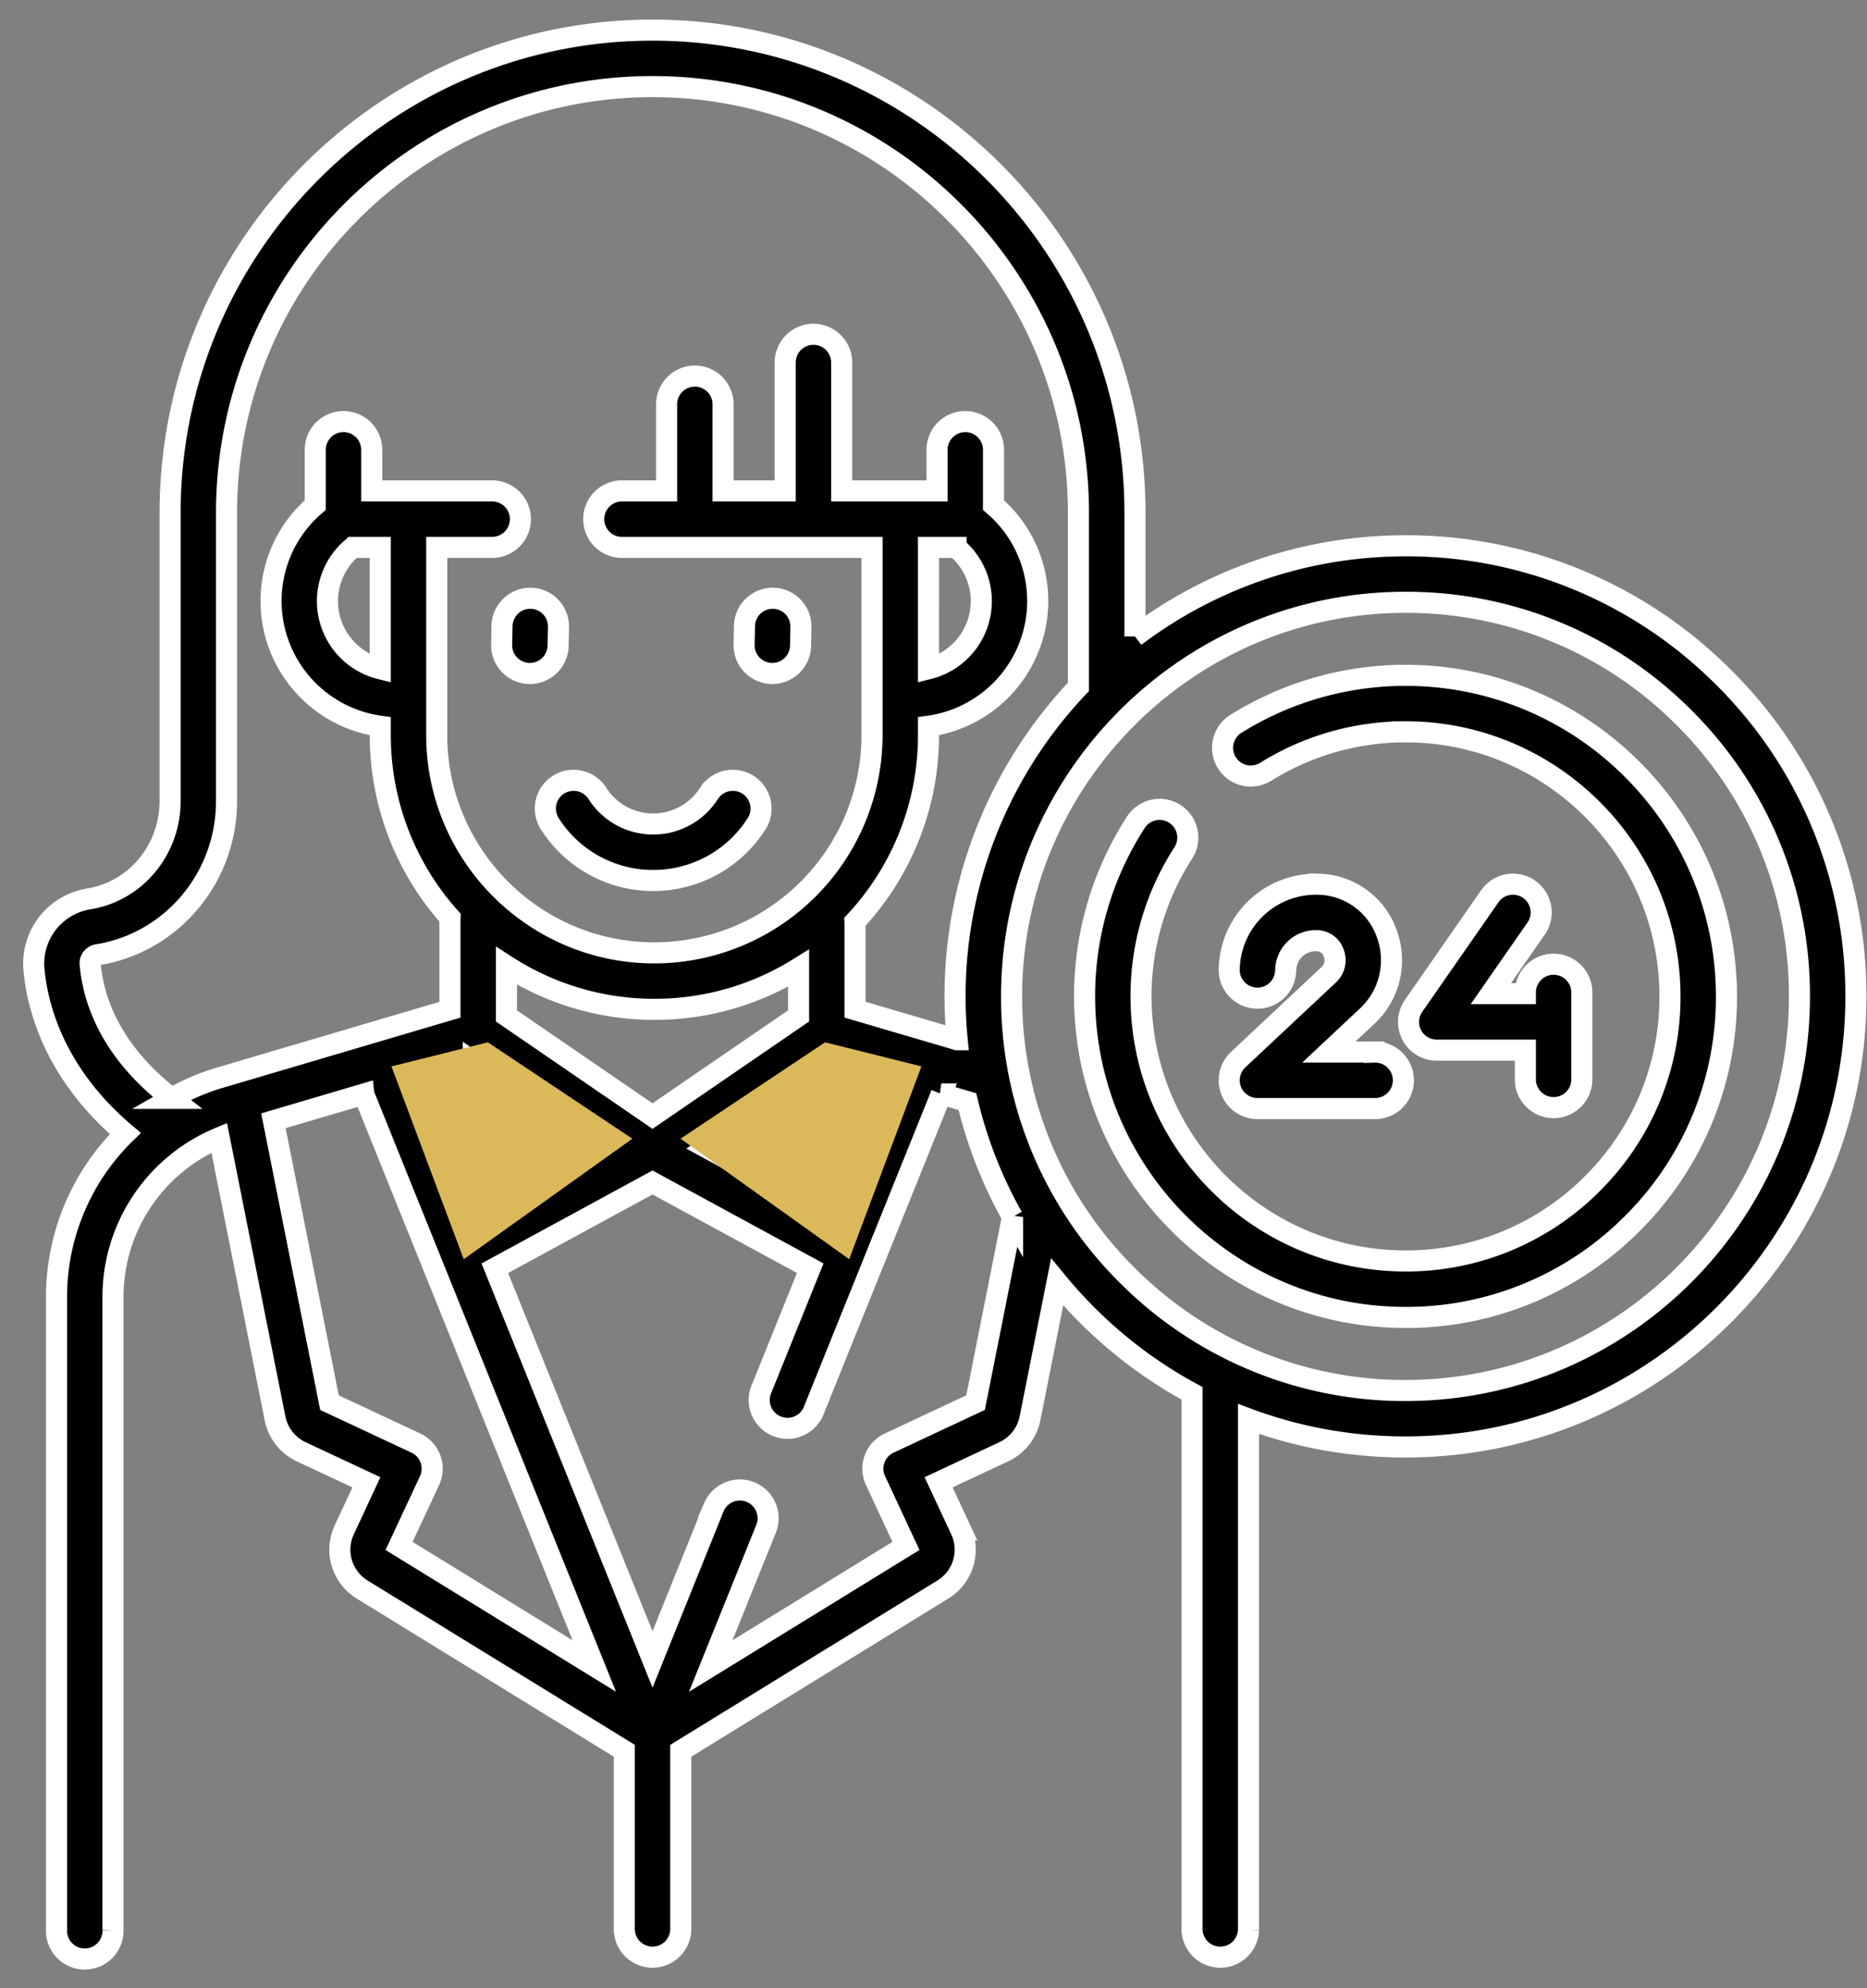 <svg height="66" width="62" xmlns="http://www.w3.org/2000/svg"><rect width="100%" height="100%" fill="#808080" stroke="none"/><g fill="none" fill-rule="evenodd"><path d="M21.67 1c8.833 0 16.02 7.186 16.02 16.02v4.107a14.873 14.873 0 018.768-3.007 14.859 14.859 0 0110.639 4.227 14.858 14.858 0 014.533 10.512c.12 8.246-6.492 15.053-14.738 15.172-.075.002-.15.002-.223.002-1.805 0-3.562-.32-5.208-.93v16.96a.938.938 0 01-1.875-.001v-17.81a14.986 14.986 0 01-3.333-2.448 15.3 15.3 0 01-1.148-1.247l-.901 4.53a1.56 1.56 0 01-.865 1.103l-2.17 1.016.737 1.578a1.553 1.553 0 01-.594 1.981l-8.705 5.353v5.944a.938.938 0 01-1.875 0v-5.944l-8.706-5.353a1.552 1.552 0 01-.594-1.98l.736-1.58L10 48.192a1.563 1.563 0 01-.866-1.105L7.28 37.77a5.724 5.724 0 00-3.528 5.26v21.032a.938.938 0 11-1.875 0V43.03a7.59 7.59 0 012.284-5.402c-2.383-2.018-2.93-4.254-3.035-5.47a2.173 2.173 0 011.805-2.315l.092-.016c1.522-.284 2.626-1.645 2.626-3.236V17.02C5.65 8.186 12.836 1 21.67 1zm-9.59 35.319l-3 .886 1.861 9.356 2.87 1.343c.469.22.671.777.453 1.246l-1.012 2.168 6.483 3.986L12.08 36.32zm19.18-.004l-4.222 10.47a.939.939 0 11-1.74-.701l1.608-3.985-5.237-2.846-5.236 2.847 5.236 12.987 2.043-5.067a.938.938 0 011.739.701l-1.848 4.583 6.483-3.986-1.011-2.168a.935.935 0 01.452-1.245l2.87-1.344 1.218-6.123.01-.04a14.757 14.757 0 01-1.499-3.828l-.867-.255zm15.42-16.321l-.195.001c-7.212.105-12.995 6.058-12.89 13.27a12.988 12.988 0 003.965 9.194 13.004 13.004 0 009.305 3.698c7.212-.105 12.995-6.058 12.89-13.271a12.992 12.992 0 00-3.965-9.194 12.99 12.99 0 00-9.11-3.698zm-.003 2.424c5.806 0 10.57 4.68 10.654 10.503a10.58 10.58 0 01-3.012 7.58 10.586 10.586 0 01-7.49 3.232h-.156c-5.806.001-10.57-4.678-10.654-10.502a10.61 10.61 0 011.702-5.935.936.936 0 111.574 1.018 8.748 8.748 0 00-1.402 4.89c.07 4.798 3.996 8.654 8.78 8.654h.13a8.726 8.726 0 006.172-2.663 8.724 8.724 0 002.481-6.247c-.07-4.799-3.996-8.655-8.78-8.655l-.129.001a8.772 8.772 0 00-4.514 1.325.936.936 0 11-.992-1.59 10.646 10.646 0 015.48-1.61h.156zM15.718 35.245l-1.831.54 1.84 4.565 4.15-2.256-4.159-2.85zm11.903 0l-4.159 2.849 4.15 2.255 1.84-4.566-1.831-.539zM16.818 32.06v1.664l4.851 3.325 4.851-3.325V32.14a9.042 9.042 0 01-4.788 1.366 9.048 9.048 0 01-4.914-1.446zm32.655-2.307a.937.937 0 111.539 1.071l-1.503 2.161h1.146v-.07a.938.938 0 011.875.001v2.945a.938.938 0 01-1.875 0V34.86h-2.94a.936.936 0 01-.77-1.473zm-5.71-.401l.065.002a2.456 2.456 0 012.222 1.632c.356.964.104 2.04-.642 2.74l-1.279 1.198h1.506a.938.938 0 110 1.875h-3.877a.938.938 0 01-.642-1.622l3.01-2.82a.658.658 0 00.165-.721.599.599 0 00-.548-.409l-.047-.001c-.552 0-1.001.45-1.001 1.001a.938.938 0 01-1.875 0 2.879 2.879 0 013.008-2.873zM21.668 2.875c-7.8 0-14.145 6.345-14.145 14.145v9.571c0 2.494-1.749 4.63-4.158 5.08l-.125.021c-.151.026-.26.159-.247.303.102 1.182.663 2.894 2.706 4.466a7.448 7.448 0 011.595-.684l7.648-2.258V30.54l.004-.077a9.067 9.067 0 01-2.318-6.06v-.295a4.2 4.2 0 01-3.627-4.154c0-1.237.54-2.394 1.468-3.186v-1.836a.937.937 0 011.875 0v1.364h4.03a.938.938 0 010 1.875h-1.871v6.232c0 3.986 3.243 7.228 7.228 7.228a7.236 7.236 0 007.228-7.228v-6.232h-8.335a.938.938 0 010-1.875h1.513v-2.843a.938.938 0 111.875 0v2.843h2.063v-4.261a.938.938 0 011.876 0v4.261h3.167v-1.364a.937.937 0 111.875 0v1.836a4.179 4.179 0 011.468 3.186 4.199 4.199 0 01-3.627 4.154v.295c0 2.392-.929 4.57-2.443 6.196l.003.066v2.852l3.392.997a14.911 14.911 0 014.027-11.712V17.02c0-7.8-6.345-14.145-14.145-14.145zm1.878 23.46a.937.937 0 111.579 1.011 4.062 4.062 0 01-3.434 1.882 4.06 4.06 0 01-3.433-1.883.937.937 0 111.579-1.01c.408.638 1.101 1.018 1.854 1.018s1.447-.38 1.855-1.018zm2.133-6.475c.518.01.929.439.918.956l-.012.623a.94.94 0 01-.938.918h-.02a.937.937 0 01-.917-.957l.013-.622a.937.937 0 01.956-.918zm-8.05 0c.517.01.928.439.917.956l-.013.623a.938.938 0 01-.937.918h-.02a.94.94 0 01-.918-.957l.013-.622a.94.94 0 01.957-.918zm14.12-1.688h-.915V22.2a2.314 2.314 0 00.915-4.028zm-19.121 0h-.915a2.314 2.314 0 00.915 4.028z" fill="#000" fill-rule="nonzero" stroke="#fff" stroke-width=".7"/><g fill="#dbb95a"><path d="M13 35.4l2.4 6.4 5.6-4-4.8-3.2zM30.6 35.4l-2.4 6.4-5.6-4 4.8-3.2z"/></g></g></svg>